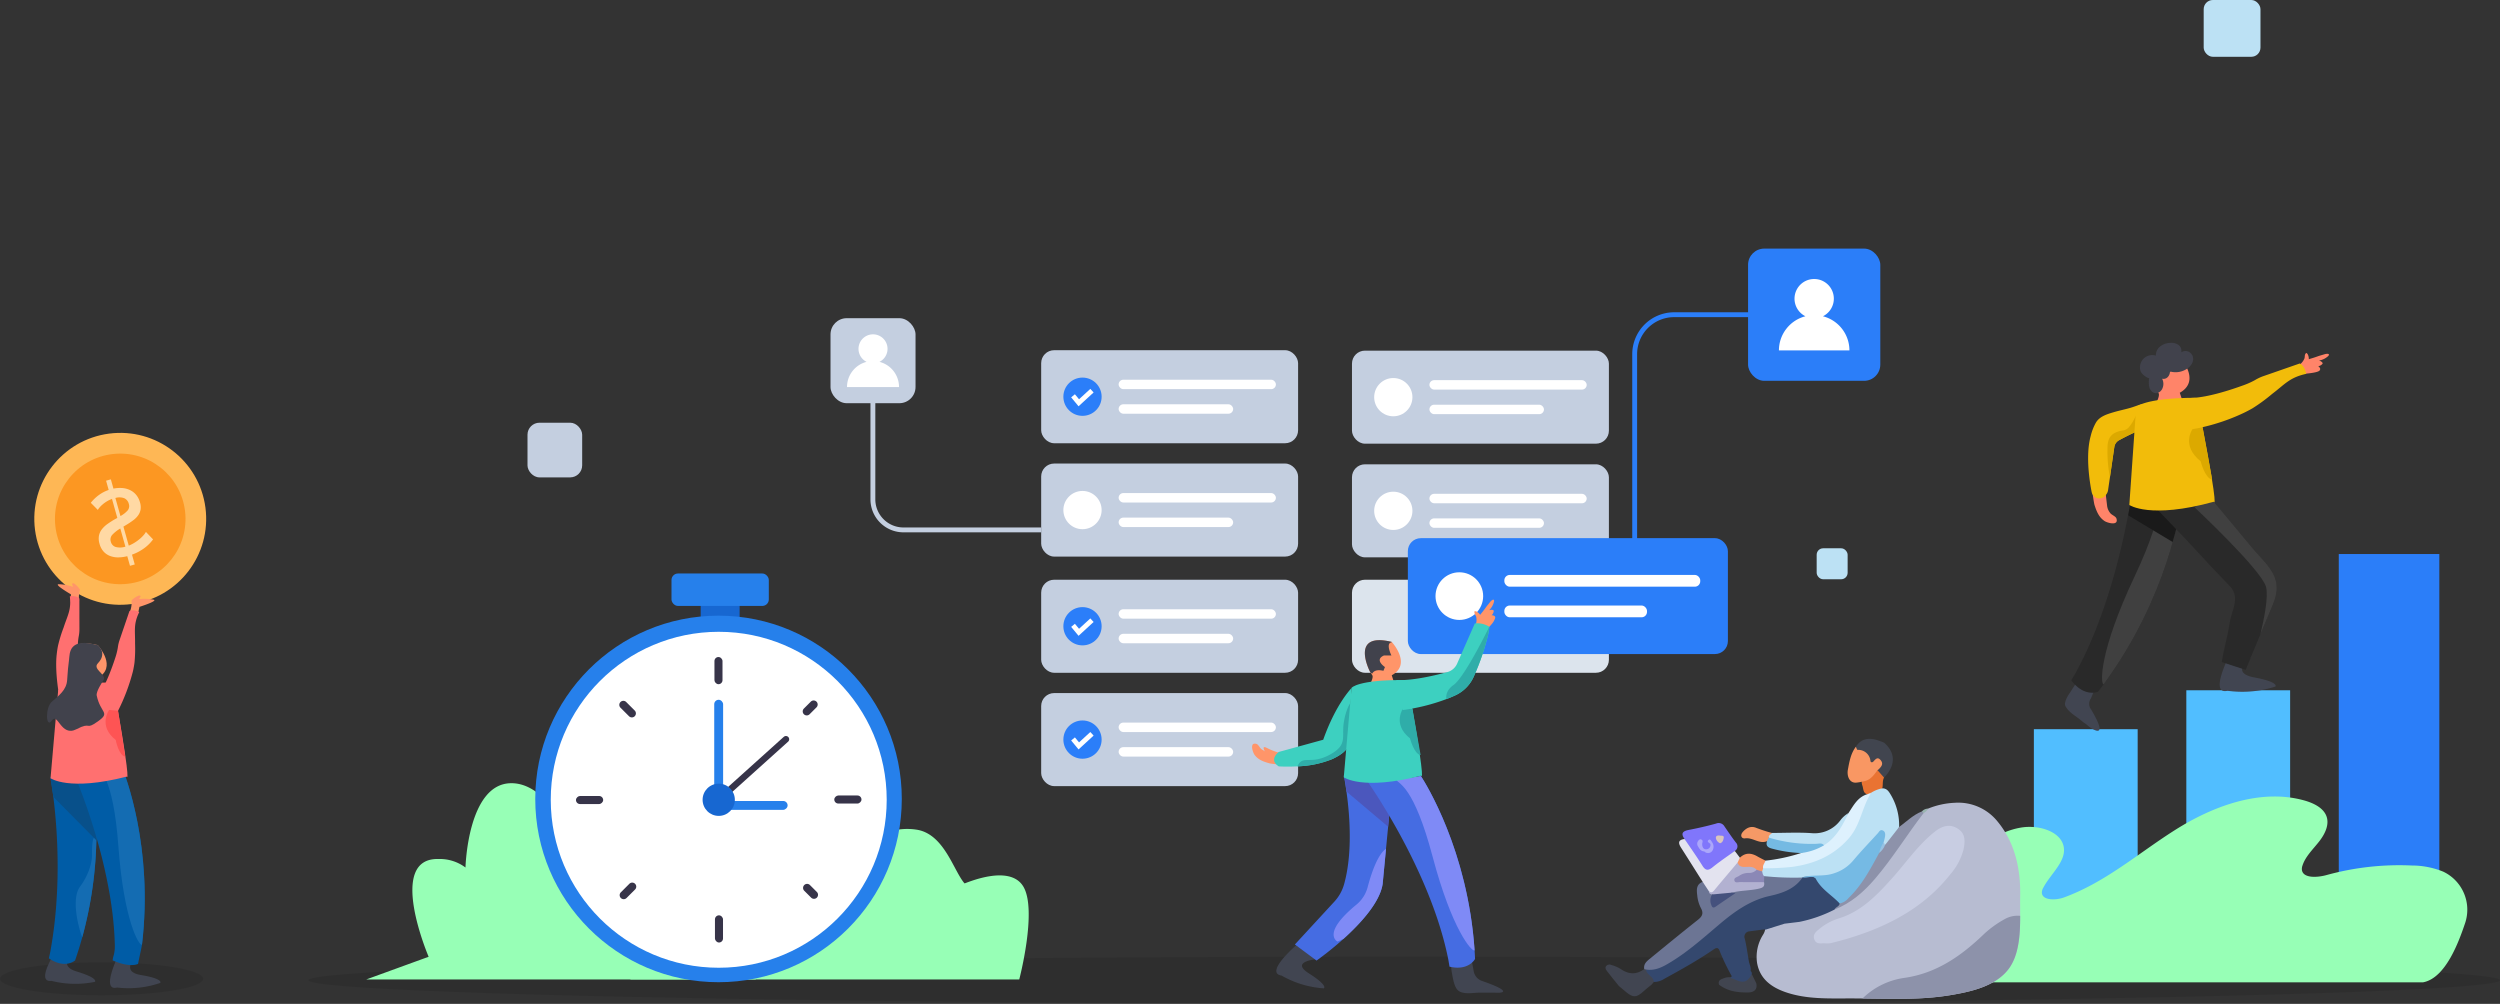 <svg xmlns="http://www.w3.org/2000/svg" width="770.714" height="309.468" viewBox="0 0 770.714 309.468">
  <rect x="0" y="0" width="770.714" height="309.468" fill="#333333" stroke="none"/>
  <g id="Group_6030" data-name="Group 6030" transform="translate(-619.613 -449.905)">
    <rect id="Rectangle_1643" data-name="Rectangle 1643" width="32" height="66" transform="translate(1293.625 662.706)" fill="#51beff"/>
    <rect id="Rectangle_1644" data-name="Rectangle 1644" width="31" height="129" transform="translate(1340.625 620.706)" fill="#2b7ef9"/>
    <rect id="Rectangle_1642" data-name="Rectangle 1642" width="32" height="59" transform="translate(1246.625 674.706)" fill="#51beff"/>
    <ellipse id="Ellipse_63" data-name="Ellipse 63" cx="337.819" cy="7.28" rx="337.819" ry="7.28" transform="translate(714.689 744.813)" opacity="0.09"/>
    <rect id="Rectangle_1618" data-name="Rectangle 1618" width="79.205" height="28.683" rx="4" transform="translate(1036.408 628.626)" fill="#dce4ed"/>
    <rect id="Rectangle_1619" data-name="Rectangle 1619" width="79.205" height="28.683" rx="4" transform="translate(1036.408 593.044)" fill="#c4cfe0"/>
    <g id="Group_5543" data-name="Group 5543" transform="translate(1043.251 601.488)">
      <ellipse id="Ellipse_64" data-name="Ellipse 64" cx="5.897" cy="5.897" rx="5.897" ry="5.897" transform="translate(0 0)" fill="#fff"/>
      <g id="Group_5542" data-name="Group 5542" transform="translate(17.035 0.655)">
        <rect id="Rectangle_1620" data-name="Rectangle 1620" width="48.484" height="2.912" rx="1.456" fill="#fff"/>
        <rect id="Rectangle_1621" data-name="Rectangle 1621" width="35.307" height="2.912" rx="1.456" transform="translate(0 7.571)" fill="#fff"/>
      </g>
    </g>
    <rect id="Rectangle_1622" data-name="Rectangle 1622" width="79.205" height="28.683" rx="4" transform="translate(1036.408 558.001)" fill="#c4cfe0"/>
    <g id="Group_5546" data-name="Group 5546" transform="translate(1043.251 566.446)">
      <ellipse id="Ellipse_65" data-name="Ellipse 65" cx="5.897" cy="5.897" rx="5.897" ry="5.897" transform="translate(0 0)" fill="#fff"/>
      <g id="Group_5545" data-name="Group 5545" transform="translate(17.035 0.655)">
        <rect id="Rectangle_1623" data-name="Rectangle 1623" width="48.484" height="2.912" rx="1.456" fill="#fff"/>
        <rect id="Rectangle_1624" data-name="Rectangle 1624" width="35.307" height="2.912" rx="1.456" transform="translate(0 7.571)" fill="#fff"/>
      </g>
    </g>
    <rect id="Rectangle_1637" data-name="Rectangle 1637" width="98.664" height="35.729" rx="4" transform="translate(1053.635 615.813)" fill="#2b7ef9"/>
    <g id="Group_5562" data-name="Group 5562" transform="translate(1062.16 626.333)">
      <ellipse id="Ellipse_70" data-name="Ellipse 70" cx="7.345" cy="7.345" rx="7.345" ry="7.345" fill="#fff"/>
      <g id="Group_5561" data-name="Group 5561" transform="translate(21.22 0.816)">
        <rect id="Rectangle_1638" data-name="Rectangle 1638" width="60.396" height="3.627" rx="1.667" fill="#fff"/>
        <rect id="Rectangle_1639" data-name="Rectangle 1639" width="43.982" height="3.627" rx="1.667" transform="translate(0 9.431)" fill="#fff"/>
      </g>
    </g>
    <path id="Path_13815" data-name="Path 13815" d="M497.333,514.857V455.311A12.168,12.168,0,0,1,509.5,443.144h51.814" transform="translate(626.228 103.782)" fill="none" stroke="#2b7ef9" stroke-miterlimit="10" stroke-width="1.5"/>
    <path id="Path_13837" data-name="Path 13837" d="M280.381,556.263H237.928a9.427,9.427,0,0,1-9.428-9.427v-30.79" transform="translate(660.212 57.002)" fill="none" stroke="#c4cfe0" stroke-miterlimit="10" stroke-width="1.5"/>
    <rect id="Rectangle_1641" data-name="Rectangle 1641" width="40.767" height="40.767" rx="5" transform="translate(1158.516 526.543)" fill="#2b7ef9"/>
    <path id="Path_13838" data-name="Path 13838" d="M588.46,445.731a6.061,6.061,0,1,0-5.4,0,10.87,10.87,0,0,0-8.168,10.527h21.732A10.87,10.87,0,0,0,588.46,445.731Z" transform="translate(593.138 101.673)" fill="#fff"/>
    <rect id="Rectangle_1628" data-name="Rectangle 1628" width="79.205" height="28.683" rx="4" transform="translate(940.592 592.809)" fill="#c4cfe0"/>
    <g id="Group_5552" data-name="Group 5552" transform="translate(947.435 601.254)">
      <ellipse id="Ellipse_67" data-name="Ellipse 67" cx="5.897" cy="5.897" rx="5.897" ry="5.897" transform="translate(0)" fill="#fff"/>
      <g id="Group_5551" data-name="Group 5551" transform="translate(17.035 0.655)">
        <rect id="Rectangle_1629" data-name="Rectangle 1629" width="48.484" height="2.912" rx="1.456" fill="#fff"/>
        <rect id="Rectangle_1630" data-name="Rectangle 1630" width="35.307" height="2.912" rx="1.456" transform="translate(0 7.571)" fill="#fff"/>
      </g>
    </g>
    <g id="Group_5550" data-name="Group 5550" transform="translate(940.592 557.866)">
      <rect id="Rectangle_1625" data-name="Rectangle 1625" width="79.205" height="28.683" rx="4" transform="translate(0 0)" fill="#c4cfe0"/>
      <g id="Group_5549" data-name="Group 5549" transform="translate(6.843 8.445)">
        <ellipse id="Ellipse_66" data-name="Ellipse 66" cx="5.897" cy="5.897" rx="5.897" ry="5.897" fill="#2b7ef9"/>
        <g id="Group_5548" data-name="Group 5548" transform="translate(17.035 0.655)">
          <rect id="Rectangle_1626" data-name="Rectangle 1626" width="48.484" height="2.912" rx="1.456" fill="#fff"/>
          <rect id="Rectangle_1627" data-name="Rectangle 1627" width="35.307" height="2.912" rx="1.456" transform="translate(0 7.571)" fill="#fff"/>
        </g>
      </g>
    </g>
    <path id="Path_13834" data-name="Path 13834" d="M299.129,514.688l1.78,2.147,4.059-3.732" transform="translate(651.283 57.238)" fill="none" stroke="#fff" stroke-miterlimit="10" stroke-width="1.5"/>
    <g id="Group_5556" data-name="Group 5556" transform="translate(940.592 628.626)">
      <rect id="Rectangle_1631" data-name="Rectangle 1631" width="79.205" height="28.683" rx="4" transform="translate(0 0)" fill="#c4cfe0"/>
      <g id="Group_5555" data-name="Group 5555" transform="translate(6.843 8.445)">
        <ellipse id="Ellipse_68" data-name="Ellipse 68" cx="5.897" cy="5.897" rx="5.897" ry="5.897" fill="#2b7ef9"/>
        <g id="Group_5554" data-name="Group 5554" transform="translate(17.035 0.655)">
          <rect id="Rectangle_1632" data-name="Rectangle 1632" width="48.484" height="2.912" rx="1.456" fill="#fff"/>
          <rect id="Rectangle_1633" data-name="Rectangle 1633" width="35.307" height="2.912" rx="1.456" transform="translate(0 7.571)" fill="#fff"/>
        </g>
      </g>
    </g>
    <path id="Path_13835" data-name="Path 13835" d="M299.129,606.025l1.78,2.147,4.059-3.732" transform="translate(651.283 36.662)" fill="none" stroke="#fff" stroke-miterlimit="10" stroke-width="1.5"/>
    <g id="Group_5559" data-name="Group 5559" transform="translate(940.592 663.569)">
      <rect id="Rectangle_1634" data-name="Rectangle 1634" width="79.205" height="28.683" rx="4" transform="translate(0 0)" fill="#c4cfe0"/>
      <g id="Group_5558" data-name="Group 5558" transform="translate(6.843 8.445)">
        <ellipse id="Ellipse_69" data-name="Ellipse 69" cx="5.897" cy="5.897" rx="5.897" ry="5.897" fill="#2b7ef9"/>
        <g id="Group_5557" data-name="Group 5557" transform="translate(17.035 0.655)">
          <rect id="Rectangle_1635" data-name="Rectangle 1635" width="48.484" height="2.912" rx="1.456" fill="#fff"/>
          <rect id="Rectangle_1636" data-name="Rectangle 1636" width="35.307" height="2.912" rx="1.456" transform="translate(0 7.571)" fill="#fff"/>
        </g>
      </g>
    </g>
    <path id="Path_13836" data-name="Path 13836" d="M299.129,651.785l1.78,2.147,4.059-3.732" transform="translate(651.283 25.925)" fill="none" stroke="#fff" stroke-miterlimit="10" stroke-width="1.5"/>
    <path id="Path_13817" data-name="Path 13817" d="M453.165,724.984c-.468.187.529,4.777.641,5.2.337,1.262.815,2.752,2.14,3.27,1.887.736,3.988.222,5.943.219s3.887,0,5.83.034c0,0,5.326,0-5.18-3.653a3.852,3.852,0,0,1-2.517-2.919l-.864-4.547Z" transform="translate(613.93 22.251)" fill="#414551"/>
    <path id="Path_13818" data-name="Path 13818" d="M387.677,717.57s-10.274,8.733-4.795,9.589A30.345,30.345,0,0,0,395.9,731.1s1.541-.724-4.623-4.643,3.253-4.432,3.253-4.432Z" transform="translate(631.814 23.501)" fill="#414551"/>
    <path id="Path_13819" data-name="Path 13819" d="M419.029,649.46l-.868,9.072-.822,8.584-.354,3.688-1.038,10.829c-.837,5.676-6.791,12.169-12.046,16.906a97.071,97.071,0,0,1-8.332,6.724L388.89,700.3l12.164-13.2a13.152,13.152,0,0,0,3.005-5.368c2.352-8.379,1.905-18.463,1.135-25.357-.519-4.7-1.192-7.921-1.233-8.116,1.5,1.726,9.832,1.495,13.423,1.309C418.392,649.506,419.029,649.46,419.029,649.46Z" transform="translate(629.916 40.775)" fill="#456ce2"/>
    <path id="Path_13820" data-name="Path 13820" d="M420.948,678.289l-1.038,10.83c-.837,5.676-6.791,12.169-12.046,16.906-.591.293-1.207.586-1.845.863,0,0-5.2-2.352,5.846-11.425a10.344,10.344,0,0,0,3.421-5.347C416.315,686.226,418.309,680.036,420.948,678.289Z" transform="translate(625.952 33.29)" fill="#7f8af6"/>
    <path id="Path_13821" data-name="Path 13821" d="M423.163,658.532l-.523,5.459-12.848-10.838c-.519-4.7-.788-4.705-.828-4.9,1.5,1.726,9.832,1.495,13.423,1.309Z" transform="translate(624.914 40.775)" fill="#4b57bd"/>
    <path id="Path_13822" data-name="Path 13822" d="M451.732,704.746s-1.885,3.765-7.88,2.394l-.339-2.055c-5.481-27.909-25.346-55.628-25.346-55.628a75.074,75.074,0,0,0,9.329.138,26.58,26.58,0,0,0,6.781-1.094c.237-.083.457-.17.673-.262,0,0,.036.051.1.154,1.285,1.968,14.466,22.865,16.536,53.718C451.64,702.979,451.692,703.857,451.732,704.746Z" transform="translate(622.62 40.778)" fill="#456ce2"/>
    <path id="Path_13823" data-name="Path 13823" d="M454.653,702.162c-.832.519-6.938-6.271-12.932-28.874-5.8-21.871-10.4-22.348-11.156-23.643-.056-.092-.082-.138-.082-.138l6.863-.956.77-.108C439.4,650.412,452.583,671.309,454.653,702.162Z" transform="translate(619.551 40.727)" fill="#7f8af6"/>
    <path id="Path_13824" data-name="Path 13824" d="M425.913,603.44l1.2,3.771-9.483,1.778s2.974-4.511,2.291-5.548c-.21-.324-.36-.55-.462-.7l-.221-.334s-6.509-12.488,6.678-9.236a.313.313,0,0,1,.026.031C426.37,593.674,432.011,600.147,425.913,603.44Z" transform="translate(622.755 54.638)" fill="#ff9569"/>
    <path id="Path_13825" data-name="Path 13825" d="M425.816,597.347H423.5c-3.082,1.346.318,3.56.318,3.56l-.472,1.161c-2.908-.7-3.421.863-3.421.863l-.472-.2-.221-.334s-6.509-12.488,6.678-9.236a.316.316,0,0,1,.026.031l-.123.1C423.951,593.623,425.816,597.347,425.816,597.347Z" transform="translate(622.755 54.638)" fill="#41424c"/>
    <path id="Path_13826" data-name="Path 13826" d="M382.184,641.576c.055.317-4.95-.245-5.434-.378-1.852-.51-3.478-1.047-4.647-2.6-.58-.773-1.678-4.026.561-3.408.571.158,1.007,1.174,1.469,1.571.28.24.99.52,1.174.824,0,0-1.284-2.119.56-1.156a20.4,20.4,0,0,0,3.678,1.456Z" transform="translate(634.296 44.05)" fill="#ff9569"/>
    <path id="Path_13827" data-name="Path 13827" d="M404,616.714l-.626,11.841s1.2,2.743-5.138,5.651a31.248,31.248,0,0,1-10.69,2.214,51.3,51.3,0,0,1-5.748.016c-3.252-2.055,0-4.454,0-4.454l13.7-3.765c3.939-11.132,8.733-15.924,8.733-15.924Z" transform="translate(632.045 49.737)" fill="#3dd0c0"/>
    <path id="Path_13828" data-name="Path 13828" d="M405.758,630.023s1.2,2.743-5.138,5.651a31.247,31.247,0,0,1-10.69,2.214v-.005c1.68-3.673,3.9-.38,9.75-3.462s3.853-5.446,4.536-9.941,2.168-6.3,2.168-6.3Z" transform="translate(629.657 48.269)" fill="#2fada9"/>
    <path id="Path_13829" data-name="Path 13829" d="M430.022,617.4c4.28,24.487,2.809,21.074,2.809,21.074-18.166,4.666-23.872.5-23.872.5l2.4-27.569s1.884-2.569,16.781-2.4Z" transform="translate(624.915 50.557)" fill="#3dd0c0"/>
    <path id="Path_13830" data-name="Path 13830" d="M435.846,620.665l2.534,14.312c-2.054-.342-3.264-5.147-3.264-5.147-5.65-4.452-2.055-9.418-2.055-9.418Z" transform="translate(619.19 47.713)" fill="#2fada9"/>
    <path id="Path_13831" data-name="Path 13831" d="M462.862,584.044a4.434,4.434,0,0,0,.276-2.866c-.133-.362-.529-.819-.526-1.213s-.09-.508.553-.359a2.919,2.919,0,0,1,1.2,1.068c.634-.785,1.1-1.354,1.684-2.177.413-.584.9-1.134,1.391-1.776.241-.314,1.242-1.306,1.242-.281a5.324,5.324,0,0,1-1.553,2.819c.415-.185,1.407-.253,1.445.2a2.142,2.142,0,0,1-.751,1.431c.181-.189.563-.054.761.034a.591.591,0,0,1,.414.757,5.5,5.5,0,0,1-1.2,2.006c-.262.313-.538.613-.819.91a7.227,7.227,0,0,1-.778.817Z" transform="translate(611.545 58.784)" fill="#ff9569"/>
    <path id="Path_13832" data-name="Path 13832" d="M459.225,586.765a19.885,19.885,0,0,1-.324,2.255.18.18,0,0,0-.005.025,72.976,72.976,0,0,1-4.372,12.9,11.491,11.491,0,0,1-5.6,5.882c-.966.457-1.947.874-2.928,1.249a61.3,61.3,0,0,1-13.484,3.375l-1.885-9.251c4.982.241,12.143-1.495,15.678-2.461a4.63,4.63,0,0,0,3-2.594l5.461-12.406A6.939,6.939,0,0,1,459.225,586.765Z" transform="translate(619.515 56.358)" fill="#3dd0c0"/>
    <path id="Path_13833" data-name="Path 13833" d="M464.307,587.132c-.016.124-.134.961-.318,2.24a.177.177,0,0,0-.005.025,72.98,72.98,0,0,1-4.372,12.9,11.491,11.491,0,0,1-5.6,5.882c-.966.457-1.947.874-2.928,1.249-.159-1.074.031-2.825,2.225-4.372C456.714,602.656,464.045,587.667,464.307,587.132Z" transform="translate(614.428 56.006)" fill="#2fada9"/>
    <rect id="Rectangle_1647" data-name="Rectangle 1647" width="12.658" height="8.439" rx="3" transform="translate(836.825 654.724) rotate(-43)" fill="#1767d1"/>
    <g id="Group_6029" data-name="Group 6029" transform="translate(732.537 626.386)">
      <path id="Path_13785" data-name="Path 13785" d="M331.057,706.972H211l19.219-6.989s-13.1-30.575,3.058-30.139a13.185,13.185,0,0,1,8.3,2.621s.655-25.771,13.977-25.989S276.8,669.844,276.8,669.844s10.261-10.808,22.387-9.076c8.662,1.155,11.542,12.573,14.992,16.591.116.134,13.992-6.293,18.211,1.11s-1.333,28.5-1.333,28.5" transform="translate(-211 -581.505)" fill="#97ffb6"/>
      <path id="Path_13855" data-name="Path 13855" d="M331.057,706.972H211l19.219-6.989s-13.1-30.575,3.058-30.139a13.185,13.185,0,0,1,8.3,2.621s.655-25.771,13.977-25.989S276.8,669.844,276.8,669.844s10.261-10.808,22.387-9.076c8.662,1.155,11.542,12.573,14.992,16.591.116.134,13.992-6.293,18.211,1.11s-1.333,28.5-1.333,28.5" transform="translate(-129.757 -581.505)" fill="#97ffb6"/>
      <rect id="Rectangle_1645" data-name="Rectangle 1645" width="12" height="13" transform="translate(103.088 2.32)" fill="#1767d1"/>
      <rect id="Rectangle_1646" data-name="Rectangle 1646" width="30" height="10" rx="2" transform="translate(94.088 0.32)" fill="#2680eb"/>
      <g id="Group_5567" data-name="Group 5567" transform="translate(52.315 13.649)">
        <circle id="Ellipse_16" data-name="Ellipse 16" cx="56.5" cy="56.5" r="56.5" transform="translate(-0.228 -0.329)" fill="#2680eb"/>
        <ellipse id="Ellipse_17" data-name="Ellipse 17" cx="51.249" cy="51.249" rx="51.249" ry="51.249" transform="translate(5.086 5.178)" fill="#cee9ff"/>
        <ellipse id="Ellipse_18" data-name="Ellipse 18" cx="51.784" cy="51.784" rx="51.784" ry="51.784" transform="translate(4.551 4.644)" fill="#fff"/>
        <g id="Group_318" data-name="Group 318" transform="translate(12.327 12.42)">
          <g id="Group_314" data-name="Group 314" transform="translate(42.688 0)">
            <rect id="Rectangle_1418" data-name="Rectangle 1418" width="2.484" height="8.382" rx="1.242" fill="#373449"/>
            <rect id="Rectangle_1419" data-name="Rectangle 1419" width="2.484" height="8.382" rx="1.242" transform="translate(0.155 79.633)" fill="#373449"/>
          </g>
          <g id="Group_315" data-name="Group 315" transform="translate(0 42.688)">
            <rect id="Rectangle_1420" data-name="Rectangle 1420" width="2.484" height="8.382" rx="1.242" transform="translate(88.015 0) rotate(90)" fill="#373449"/>
            <rect id="Rectangle_1421" data-name="Rectangle 1421" width="2.484" height="8.382" rx="1.242" transform="translate(8.382 0.155) rotate(90)" fill="#373449"/>
          </g>
          <g id="Group_316" data-name="Group 316" transform="translate(12.955 12.883)">
            <path id="Rectangle_1422" data-name="Rectangle 1422" d="M1.241,0h0A1.242,1.242,0,0,1,2.484,1.242v3A1.241,1.241,0,0,1,1.242,5.488h0A1.242,1.242,0,0,1,0,4.246v-3A1.241,1.241,0,0,1,1.241,0Z" transform="matrix(0.707, 0.707, -0.707, 0.707, 60.312, 0)" fill="#373449"/>
            <path id="Rectangle_1423" data-name="Rectangle 1423" d="M1.241,0h0A1.242,1.242,0,0,1,2.484,1.242V4.957A1.242,1.242,0,0,1,1.242,6.2h0A1.242,1.242,0,0,1,0,4.957V1.241A1.241,1.241,0,0,1,1.241,0Z" transform="matrix(0.707, 0.707, -0.707, 0.707, 4.384, 56.148)" fill="#373449"/>
          </g>
          <g id="Group_317" data-name="Group 317" transform="translate(12.846 12.992)">
            <path id="Rectangle_1424" data-name="Rectangle 1424" d="M1.241,0h0A1.242,1.242,0,0,1,2.484,1.242v3A1.242,1.242,0,0,1,1.242,5.488h0A1.242,1.242,0,0,1,0,4.246v-3A1.241,1.241,0,0,1,1.241,0Z" transform="matrix(-0.707, 0.707, -0.707, -0.707, 62.286, 60.312)" fill="#373449"/>
            <path id="Rectangle_1425" data-name="Rectangle 1425" d="M1.241,0h0A1.242,1.242,0,0,1,2.484,1.242V4.957A1.242,1.242,0,0,1,1.242,6.2h0A1.242,1.242,0,0,1,0,4.957V1.241A1.241,1.241,0,0,1,1.241,0Z" transform="matrix(-0.707, 0.707, -0.707, -0.707, 6.139, 4.384)" fill="#373449"/>
          </g>
        </g>
        <g id="Group_319" data-name="Group 319" transform="translate(54.946 25.601)">
          <rect id="Rectangle_1426" data-name="Rectangle 1426" width="2.742" height="31.538" rx="1.371" transform="translate(0 0)" fill="#2680eb"/>
          <rect id="Rectangle_1427" data-name="Rectangle 1427" width="2.742" height="22.625" rx="1.371" transform="translate(22.625 31.195) rotate(90)" fill="#2680eb"/>
        </g>
        <line id="Line_1" data-name="Line 1" x1="20.568" y2="18.511" transform="translate(56.489 37.77)" fill="none" stroke="#373449" stroke-linecap="round" stroke-miterlimit="10" stroke-width="2"/>
        <ellipse id="Ellipse_19" data-name="Ellipse 19" cx="4.971" cy="4.971" rx="4.971" ry="4.971" transform="translate(51.363 51.457)" fill="#1767d1"/>
      </g>
    </g>
    <path id="Path_13856" data-name="Path 13856" d="M3.518,0S-3.558,12.9,2.361,11.641a33.1,33.1,0,0,0,14.8-1.049s1.289-1.338-6.519-2.934-.731-6.34-.731-6.34Z" transform="matrix(1, -0.017, 0.017, 1, 1303.746, 651.258)" fill="#414551"/>
    <g id="Group_5576" data-name="Group 5576" transform="matrix(1, -0.017, 0.017, 1, 1254.969, 593.536)">
      <path id="Path_13857" data-name="Path 13857" d="M5.547,0C5.028-.176,1.706,5,1.706,5S-.579,7.928.14,9.3c1.024,1.96,3.12,3.043,4.729,4.443s.86.561,2.436,1.981c0,0,6.737,5.251.718-5.288a2.857,2.857,0,0,1,0-3.408l1.848-4.29Z" transform="translate(0 64.791)" fill="#414551"/>
      <path id="Path_13858" data-name="Path 13858" d="M8.2,69.811S3.946,71.555,0,66.127l1.2-1.933C16.706,37.315,21.053,0,21.053,0a36.5,36.5,0,0,0,6.772,7.08,29.066,29.066,0,0,0,6.36,3.964c.253.1.5.188.741.267,0,0-.007.068-.03.2-.355,2.539-4.5,29.176-24.932,56.029Q9.1,68.669,8.2,69.811Z" transform="translate(2.052 0)" fill="#292929"/>
      <path id="Path_13859" data-name="Path 13859" d="M.458,60.63C-.6,60.459-.749,50.5,10.535,27.614,21.454,5.471,18.012,1.778,18.319.173,18.34.057,18.351,0,18.351,0L24.68,4.137l.711.464C25.036,7.139,20.886,33.776.458,60.63Z" transform="translate(11.557 6.908)" fill="#404040"/>
    </g>
    <path id="Path_13860" data-name="Path 13860" d="M9.041,11.8l1.306,4.114L0,17.853S3.245,12.932,2.5,11.8c-.229-.353-.392-.6-.5-.768l-.242-.365S-5.348-2.958,9.041.59a.324.324,0,0,1,.028.034C9.54,1.144,15.694,8.206,9.041,11.8Z" transform="matrix(1, -0.017, 0.017, 1, 1282.363, 559.342)" fill="#ff8469"/>
    <path id="Path_13861" data-name="Path 13861" d="M4.2,2.763.089,0C-.258-.049.511,5.392.672,5.915c.615,2,1.252,3.761,2.984,4.986.861.61,4.444,1.7,3.7-.718-.19-.619-1.312-1.061-1.76-1.552a3.931,3.931,0,0,1-.3-.384A4.36,4.36,0,0,1,4.548,6.2Z" transform="matrix(1, -0.017, 0.017, 1, 1264.545, 599.679)" fill="#ff8469"/>
    <path id="Path_13862" data-name="Path 13862" d="M20.211,3.039a2.9,2.9,0,0,1-1.724,3.971c-.358.12-.753.261-1.188.425a77.74,77.74,0,0,0-7.611,3.481,2.913,2.913,0,0,0-1.549,2.119l-1.507,9.25-.641,3.962a2.835,2.835,0,0,1-.6,1.352A2.47,2.47,0,0,1,2.2,28.54a2.735,2.735,0,0,1-1.31-1.931C.7,25.53.394,23.631.2,21.36c-.317-3.629-.366-8.208.724-11.891A15.926,15.926,0,0,1,2.64,5.314C3.816,3.489,6.043,2.861,8.023,2.3c1.742-.491,3.526-.808,5.278-1.284C14.23.761,15.142.431,16.064.138a2.9,2.9,0,0,1,3.517,1.541Z" transform="matrix(1, -0.017, 0.017, 1, 1263.067, 574.846)" fill="#f2bc0a"/>
    <path id="Path_13863" data-name="Path 13863" d="M0,3.81a4.513,4.513,0,0,0,1.932-2.2c.106-.378.05-.991.287-1.314s.228-.473.67.034a2.967,2.967,0,0,1,.358,1.594c.99-.27,1.714-.461,2.684-.8.687-.237,1.416-.4,2.2-.639.385-.116,1.8-.34,1.192.505A5.42,5.42,0,0,1,6.369,2.4c.452.094,1.311.628,1.072,1.026a2.176,2.176,0,0,1-1.47.734c.262-.048.5.291.608.48a.641.641,0,0,1-.108.871c-.612.683-4.832.93-4.866.876Z" transform="matrix(1, -0.017, 0.017, 1, 1328.106, 558.762)" fill="#ff8469"/>
    <path id="Path_13864" data-name="Path 13864" d="M33.462,0,22.394,3.643A14.084,14.084,0,0,0,19.561,4.9a24.392,24.392,0,0,1-3.9,1.633C12.154,7.739,5.043,9.962,0,10.047l2.511,9.211a61.969,61.969,0,0,0,13.384-4.293c.965-.443,1.928-.928,2.872-1.452a52.927,52.927,0,0,0,6.015-4.258c4.054-2.965,5.493-5,10.65-6.032C35.432,3.223,35.027.673,33.462,0Z" transform="matrix(1, -0.017, 0.017, 1, 1295.114, 562.534)" fill="#f2bc0a"/>
    <path id="Path_13865" data-name="Path 13865" d="M11.284,5.991A78.123,78.123,0,0,0,3.6,9.507a2.762,2.762,0,0,0-1.468,2.01L.616,20.841a40.774,40.774,0,0,1-.6-8.955c.043-1.88.388-3.5,2.1-4.545A7.735,7.735,0,0,1,4.9,6.51a3.084,3.084,0,0,0,1.654-.8A11.393,11.393,0,0,0,8.338,3.173c.4-.716.776-1.451,1.123-2.2C9.543.8,9.943.2,9.9,0Z" transform="matrix(1, -0.017, 0.017, 1, 1269.106, 576.185)" fill="#dca900"/>
    <path id="Path_13866" data-name="Path 13866" d="M16.269,4.116a2.179,2.179,0,0,0-.121-.258c0,.014,0,.029,0,.043A2.3,2.3,0,0,0,12.8,2.984a2.214,2.214,0,0,0-.937-2.39A4.059,4.059,0,0,0,9.224.018,5.26,5.26,0,0,0,6.29,1.1,3.461,3.461,0,0,0,4.965,3.859a3.856,3.856,0,0,0-3.51.614A3.852,3.852,0,0,0,.009,7.728,3,3,0,0,0,.344,8.94c.007.012.016.023.023.036l0,0A4.942,4.942,0,0,0,2.8,10.834a6.538,6.538,0,0,0,.024,2.89,2.677,2.677,0,0,0,.328.679,2.069,2.069,0,0,0,1.834,1.054,2.479,2.479,0,0,0,1.887-1.6,3.387,3.387,0,0,0-.11-2.844,1.787,1.787,0,0,0,1.595-.34,2.39,2.39,0,0,0,.822-1.443.433.433,0,0,1,.138-.3.416.416,0,0,1,.324-.008,6.286,6.286,0,0,0,5.035-.971,4.391,4.391,0,0,0,1.463-1.658A2.784,2.784,0,0,0,16.269,4.116Z" transform="matrix(1, -0.017, 0.017, 1, 1279.206, 555.759)" fill="#41424c"/>
    <path id="Path_13867" data-name="Path 13867" d="M0,8.693,13.57,17.16,17.805,2.595,4.288,0,1.053,3.379Z" transform="matrix(1, -0.017, 0.017, 1, 1275.56, 600.085)" fill="#1a1a1a"/>
    <path id="Path_13868" data-name="Path 13868" d="M34.759,32.211q-1.978,4.411-3.916,8.831Q28.447,46.51,26.092,52L18.8,49.463c-.066-.025.09-.664.107-.713.508-2.728,1.237-5.431,1.876-8.135.483-1.991.639-3.924,1.311-5.89.639-1.843,1.344-3.777,1.016-5.751-.32-1.958-1.6-3.023-2.867-4.391-1.384-1.491-2.777-2.974-4.137-4.481-2.72-3.023-5.4-6.095-8.151-9.085Q3.985,6.705,0,2.417L12.345.68,17.17,0l1.5,1.868q5.136,6.39,10.281,12.771c2.015,2.5,4.416,4.735,5.964,7.578C36.749,25.567,36.282,28.819,34.759,32.211Z" transform="matrix(1, -0.017, 0.017, 1, 1284.938, 604.872)" fill="#292929"/>
    <path id="Path_13869" data-name="Path 13869" d="M23.519,32.211q-1.978,4.411-3.916,8.831c1.311-5.079,2.671-11.551,1.974-14.483C20.349,21.365,0,1.671,0,1.671L1.106.68,5.931,0l1.5,1.868q5.136,6.39,10.281,12.771c2.015,2.5,4.415,4.735,5.964,7.578C25.51,25.567,25.043,28.819,23.519,32.211Z" transform="matrix(1, -0.017, 0.017, 1, 1296.176, 604.675)" fill="#404040"/>
    <path id="Path_13870" data-name="Path 13870" d="M22.981,9.164c4.67,26.717,3.065,22.994,3.065,22.994C6.226,37.249,0,32.7,0,32.7L2.616,2.625S4.671-.178,20.926.009Z" transform="matrix(1, -0.017, 0.017, 1, 1275.498, 572.876)" fill="#f2bc0a"/>
    <path id="Path_13871" data-name="Path 13871" d="M4.243,0,6.916,16.155c-2.234-.422-3.439-5.693-3.439-5.693C-2.582,5.472,1.119.523,1.119.523Z" transform="matrix(1, -0.017, 0.017, 1, 1294.393, 581.711)" fill="#dca900"/>
    <g id="Group_6028" data-name="Group 6028" transform="translate(619.613 580.183)">
      <ellipse id="Ellipse_73" data-name="Ellipse 73" cx="31.319" cy="5.096" rx="31.319" ry="5.096" transform="translate(0 166.377)" opacity="0.09"/>
      <path id="Path_13872" data-name="Path 13872" d="M123.931,1078.809s-7.425,10.987-2.008,10.351a29.832,29.832,0,0,0,13.369.292s1.269-1.094-5.607-3.177.208-6.575.208-6.575Z" transform="translate(-106.029 -917.045)" fill="#414551"/>
      <path id="Path_13873" data-name="Path 13873" d="M149.879,1081.351s-5.956,11.848-.665,10.523a29.837,29.837,0,0,0,13.3-1.424s1.118-1.247-5.968-2.432-.637-6.547-.637-6.547Z" transform="translate(-113.113 -917.711)" fill="#414551"/>
      <path id="Path_13874" data-name="Path 13874" d="M136.17,1024.809a122.93,122.93,0,0,1-4.364,31.226q-.631,2.337-1.4,4.718c-.266.812-.532,1.632-.82,2.459,0,0-3.079,2.769-8.071-.65l.428-2c5.065-27.512.074-53.526.074-53.526s.9-4.482,5.3-3.02a26.364,26.364,0,0,0,6.6,1.44c.244.015.48.015.709.007,0,0,.015.059.037.177A96.066,96.066,0,0,1,136.17,1024.809Z" transform="translate(-106.441 -897.402)" fill="#005ca6"/>
      <g id="Group_5579" data-name="Group 5579" transform="translate(7.377)">
        <ellipse id="Ellipse_71" data-name="Ellipse 71" cx="26.485" cy="26.479" rx="26.485" ry="26.479" transform="matrix(-0.13, -0.992, 0.992, -0.13, 6.867, 59.389)" fill="#feb755"/>
        <ellipse id="Ellipse_72" data-name="Ellipse 72" cx="20.13" cy="20.125" rx="20.13" ry="20.125" transform="translate(12.027 52.017) rotate(-96.642)" fill="#fc9722"/>
        <g id="Group_5578" data-name="Group 5578" transform="translate(20.612 17.498)">
          <path id="Path_13877" data-name="Path 13877" d="M139.766,892.862a4.106,4.106,0,0,1,.579-.82,8.947,8.947,0,0,1,.971-.944,9.723,9.723,0,0,1,1.286-.911,8.584,8.584,0,0,1,1.523-.718l1.646,5.859-.506.264a25.87,25.87,0,0,0-2.528,1.6,8.16,8.16,0,0,0-1.77,1.688,4.672,4.672,0,0,0-.866,1.969,5.381,5.381,0,0,0,.181,2.438,5.833,5.833,0,0,0,1.258,2.41,5.184,5.184,0,0,0,1.983,1.351,6.91,6.91,0,0,0,2.505.442,11.211,11.211,0,0,0,2.81-.377l.835,2.972,1.471-.413-.851-3.029a14.8,14.8,0,0,0,3.65-1.9,12.663,12.663,0,0,0,2.847-2.8l-2.206-2.312a5.216,5.216,0,0,1-.7.991,10.813,10.813,0,0,1-1.172,1.153,13.258,13.258,0,0,1-1.558,1.14,11.539,11.539,0,0,1-1.855.949l-1.646-5.858q.154-.1.326-.2t.326-.2a24.781,24.781,0,0,0,2.383-1.57,6.791,6.791,0,0,0,1.556-1.582,4.324,4.324,0,0,0,.708-1.771,5.029,5.029,0,0,0-.187-2.132,6.2,6.2,0,0,0-1.173-2.327,5.6,5.6,0,0,0-1.879-1.472,6.729,6.729,0,0,0-2.393-.641,9.942,9.942,0,0,0-2.745.176l-.8-2.858-1.471.414.8,2.858a11.308,11.308,0,0,0-3.188,1.69,12.757,12.757,0,0,0-2.324,2.272Zm9.545-1.888a2.125,2.125,0,0,1-.334,2.017,8.365,8.365,0,0,1-2.239,1.759l-1.566-5.576a4.264,4.264,0,0,1,2.773.091A2.547,2.547,0,0,1,149.311,890.974Zm-5.538,11.695a2.177,2.177,0,0,1,.462-2.161,11.068,11.068,0,0,1,2.451-1.926l1.575,5.6a5.361,5.361,0,0,1-2.978.1A2.219,2.219,0,0,1,143.773,902.669Z" transform="translate(-137.591 -883.43)" fill="#ffd9a4"/>
        </g>
      </g>
      <path id="Path_13878" data-name="Path 13878" d="M129.24,932.492l.03-2.264s-5.135-2.982-3.847-3.115a14.177,14.177,0,0,1,4.41.778c.222.07-.117-.5-.169-.7-.1-.394.279-.512.715-.219a7.113,7.113,0,0,1,1.707,1.839,7.922,7.922,0,0,0-.288,3.437Z" transform="translate(-107.408 -877.282)" fill="#ff9569"/>
      <path id="Path_13879" data-name="Path 13879" d="M157.822,937.647l.469-2.215s5.665-1.779,4.439-2.192a14.149,14.149,0,0,0-4.472-.213c-.232.019.223-.461.318-.642.188-.361-.159-.56-.648-.371a7.1,7.1,0,0,0-2.07,1.417,7.926,7.926,0,0,1-.477,3.417Z" transform="translate(-115.299 -878.623)" fill="#ff9569"/>
      <path id="Path_13880" data-name="Path 13880" d="M151.688,938.355l-3.017,8.853a11.255,11.255,0,0,0-.566,2.423,19.6,19.6,0,0,1-.841,3.291c-.921,2.828-2.934,8.46-5.319,11.732l6.144,4.615a60.138,60.138,0,0,0,4.693-12.422c.183-.833.338-1.684.459-2.543a42.535,42.535,0,0,0,.18-5.913c.061-4.031-.549-5.937,1.285-9.74C154.706,938.652,152.877,937.678,151.688,938.355Z" transform="translate(-111.784 -880.239)" fill="#ff7070"/>
      <path id="Path_13881" data-name="Path 13881" d="M139.1,1032.28a122.928,122.928,0,0,1-4.364,31.226,13.215,13.215,0,0,1-.7-1.986c-1.757-6.188-1.757-11.268,0-13.572s3.692-6.276,3.692-9.74C137.725,1035.359,137.784,1032.295,139.1,1032.28Z" transform="translate(-109.37 -904.873)" fill="#146cb2"/>
      <path id="Path_13882" data-name="Path 13882" d="M131.711,932.936l.009,9.353a11.284,11.284,0,0,1-.244,2.476,19.5,19.5,0,0,0-.262,3.387c-.039,2.974.056,8.954,1.261,12.82l-6.794,3.077s-1.63-8.073-.955-13.956c.095-.847.222-1.7.384-2.555a42.536,42.536,0,0,1,1.732-5.657c1.24-3.837,2.431-5.446,1.917-9.636C128.758,932.246,130.8,931.912,131.711,932.936Z" transform="translate(-107.237 -878.69)" fill="#ff7070"/>
      <path id="Path_13883" data-name="Path 13883" d="M139.013,962.55l1.177,3.708-9.327,1.749s2.926-4.436,2.254-5.457c-.207-.318-.354-.54-.455-.692l-.217-.328s-6.4-12.282,6.568-9.084c0,0,.01.01.025.03C139.462,952.945,145.009,959.311,139.013,962.55Z" transform="translate(-108.885 -883.848)" fill="#ff9569"/>
      <path id="Path_13884" data-name="Path 13884" d="M123.062,1012.788l13.265,13.39V1003.72H123.805l-1.609,3.315Z" transform="translate(-106.618 -897.402)" fill="#08508a"/>
      <path id="Path_13885" data-name="Path 13885" d="M151.115,1063.453s-2.3,1.338-7.845-1.076a8.864,8.864,0,0,1,.4-1.81,12,12,0,0,0,.274-3.075c-.056-1.641-.129-3.279-.256-4.917-.255-3.278-.667-6.543-1.2-9.787a156.938,156.938,0,0,0-4.22-18.312q-2.142-7.368-4.865-14.551c-1.055-2.793-2.166-5.566-3.374-8.3-.152-.344-.3-.688-.464-1.029a73.71,73.71,0,0,0,8.992,1.827,26.17,26.17,0,0,0,6.753.174c.244-.037.473-.081.7-.131,0,0,.026.056.066.167.885,2.135,9.833,24.726,6.235,54.924C152.208,1058.407,151.237,1062.587,151.115,1063.453Z" transform="translate(-108.546 -896.585)" fill="#005ca6"/>
      <path id="Path_13886" data-name="Path 13886" d="M155.477,1058.153c-.9.35-5.568-7.321-7.259-30.256-1.636-22.192-6-23.488-6.493-24.877-.038-.1-.055-.148-.055-.148l6.807.322.764.036C150.126,1005.364,159.075,1027.955,155.477,1058.153Z" transform="translate(-111.712 -897.18)" fill="#146cb2"/>
      <path id="Path_13887" data-name="Path 13887" d="M142.911,976.547c4.21,24.082,2.764,20.726,2.764,20.726-17.866,4.589-23.477.493-23.477.493l2.358-27.113s1.852-2.526,16.5-2.358Z" transform="translate(-106.618 -888.132)" fill="#ff7070"/>
      <path id="Path_13888" data-name="Path 13888" d="M149.346,979.949l2.207,14.152c-2.021-.337-2.924-5.138-2.924-5.138-5.558-4.379-2.021-9.262-2.021-9.262Z" transform="translate(-112.956 -891.118)" fill="#fe5454"/>
      <path id="Path_13889" data-name="Path 13889" d="M135.837,952.4s3.131,2.393.033,5.624c-1.767,1.842,2.858,3.477,1.755,5.169-.416.637-2.354,3.56-2.1,4.756,1.184,5.57,4.365,5.12.345,7.981s-1.805-.092-6.6,2.4-5.723-5.353-7.569-2.677-2.123-3.969,0-5.815,4.523-3.6,4.707-6.646.345-4.338.588-6.276S126.809,949.91,135.837,952.4Z" transform="translate(-105.709 -883.798)" fill="#41424c"/>
    </g>
    <rect id="Rectangle_1640" data-name="Rectangle 1640" width="26.211" height="26.211" rx="5" transform="translate(875.648 547.998)" fill="#c4cfe0"/>
    <path id="Path_13816" data-name="Path 13816" d="M229.377,501.551a4.474,4.474,0,1,0-3.982,0,8.023,8.023,0,0,0-6.029,7.771h16.04A8.022,8.022,0,0,0,229.377,501.551Z" transform="translate(661.367 59.906)" fill="#fff"/>
    <path id="Path_13891" data-name="Path 13891" d="M102.249,304.25q18.862-19.409,39.528-37.477c5.088-4.448,10.7-9.041,17.857-10.239,5.3-.887,11.912,1.063,13.061,5.549,1.2,4.671-3.9,8.6-6.192,12.964a3.01,3.01,0,0,0-.458,1.668c.247,2.328,4.312,2.284,6.834,1.357,12.973-4.765,23.033-13.74,34.392-20.89s25.9-12.7,39.378-9.089c2.866.769,5.8,2.128,6.942,4.493,1.3,2.688-.138,5.766-2.024,8.189s-4.283,4.664-5.176,7.469a2.974,2.974,0,0,0-.159,1.49c.511,2.483,4.772,2.219,7.589,1.438a84.547,84.547,0,0,1,26.256-2.943,25.776,25.776,0,0,1,9.7,1.894,12.985,12.985,0,0,1,6.758,15.844c-1.971,5.833-6.022,17.007-13,18.284" transform="translate(1083.045 448.497)" fill="#97ffb6"/>
    <path id="Path_13786" data-name="Path 13786" d="M634.349,693.19c0,1.395-.028,2.817-.1,4.245-.25,4.617-1.092,9.183-3.705,12.439-4.145,5.161-11.65,6.754-17.855,7.784-8.88,1.469-17.945,1.124-26.934,1.016q-1.914-.029-3.814-.029c-6.659.005-13.465.288-19.859-1.909-4.467-1.536-7.987-4.117-8.848-9.046a12.76,12.76,0,0,1,1.819-8.64,4.748,4.748,0,0,0,.733-1.966c1.777-1.163,3.9-1.295,5.831-2,1.475-.179,2.9-.657,4.4-.7,3.819-.5,7.255-2.164,10.79-3.53a35.293,35.293,0,0,0,12.524-9.67c4.778-5.515,8.479-11.834,13.025-17.529a15.206,15.206,0,0,1,1.791-2.165,16.133,16.133,0,0,1,1.8-1.357,24.568,24.568,0,0,1,8.214-1.8,15.552,15.552,0,0,1,13.224,5.785c5.368,6.5,7.118,14.669,6.966,22.931C634.306,688.923,634.349,691.017,634.349,693.19Z" transform="translate(608.058 39.059)" fill="#b7bcd1"/>
    <path id="Path_13787" data-name="Path 13787" d="M592.253,652.442c1.263-.018,1.888.768,2.488,1.766a18.428,18.428,0,0,1,2.707,10.152,12.4,12.4,0,0,1-4.458,5.756c-.542-.157-.68-.594-.75-1.079-.1-.821.48-1.681-.158-2.6a8.621,8.621,0,0,0-3.122,2.77c-1.864,2.117-3.849,4.128-5.609,6.339-2.755,3.463-6.746,4.013-10.747,4.47-1.626.185-3.294-.188-4.911.316a4.475,4.475,0,0,1-.754.162c-3.7.121-7.408.443-11.043-.6a1.76,1.76,0,0,1-1.062-1.676,2.013,2.013,0,0,1,.324-1.144c1.324-1.009,2.871-.509,4.326-.62,5.5-.419,10.967-.979,15.844-3.917,4.815-2.9,8.419-6.806,9.949-12.332a26.712,26.712,0,0,1,3.23-6.513C589.532,652.6,590.677,651.873,592.253,652.442Z" transform="translate(607.639 40.497)" fill="#bce1f4"/>
    <path id="Path_13788" data-name="Path 13788" d="M600.149,672.183l4.353-5.567c2.294-1.677,4.317-3.749,7.033-4.808.492-.152.62.064.519.513-5.113,6.622-9.48,13.8-14.915,20.176-3.467,4.065-7.446,7.579-12.541,9.571-.148-1.093.835-1.45,1.363-2.106,4.248-2.588,6.771-6.657,9.184-10.795.909-1.558,1.844-3.1,2.82-4.611C598.64,673.717,599.089,672.668,600.149,672.183Z" transform="translate(600.586 38.24)" fill="#8d92aa"/>
    <path id="Path_13789" data-name="Path 13789" d="M593.159,634.942c1.422-2.2,3.395-2.89,6.29-2.141a25.385,25.385,0,0,1,2.421.883c3.591,3.132,3.584,7.071-.017,10.768a2.482,2.482,0,0,1-2.159-2.376c.1-.375.33-.7.456-1.062.379-1.084.213-1.8-1.129-1.265-.956.378-1.7.352-2.066-.687a3.537,3.537,0,0,0-2.939-2.606C593.224,636.327,592.776,635.825,593.159,634.942Z" transform="translate(598.585 45.176)" fill="#41454f"/>
    <path id="Path_13790" data-name="Path 13790" d="M600.448,645.16q1,1.147,2.009,2.292c-.573,1.039-.26,2.225-.545,3.312a9.784,9.784,0,0,0-3.383,1.32,1,1,0,0,1-.919.565c-1.763-.211-1.424-1.8-1.887-2.868-.1-.445-.319-1.116.06-1.291C597.56,647.671,598.614,645.87,600.448,645.16Z" transform="translate(597.98 42.176)" fill="#e97332"/>
    <path id="Path_13791" data-name="Path 13791" d="M620.431,662.069l-.519-.513a2.565,2.565,0,0,1,1.874-.859A2.79,2.79,0,0,1,620.431,662.069Z" transform="translate(592.208 38.492)" fill="#9ab5b0"/>
    <path id="Path_13792" data-name="Path 13792" d="M506.958,729.065l-.663.8c-.78.642-1.584,1.257-2.333,1.934-2.479,2.241-3.418,2.253-6.007.033-.591-.507-1.2-1-1.793-1.5-1.217-1.52-2.458-3.022-3.637-4.571-.31-.407-.693-.938-.334-1.5a1.328,1.328,0,0,1,1.689-.391,10.8,10.8,0,0,1,2.788,1.184c2.461,1.717,4.856,1.866,7.311.065a.768.768,0,0,1,.672-.018C505.465,726.4,507.466,727,506.958,729.065Z" transform="translate(622.528 23.543)" fill="#414551"/>
    <path id="Path_13793" data-name="Path 13793" d="M547.987,727.571q.691,1.418,1.382,2.836c.461,2.031-.853,2.786-2.429,2.819-3.2.065-6.356-.33-9.034-2.385-.362-1.105.24-1.6,1.188-1.88a4.435,4.435,0,0,1,3.167-.245C544.535,729.567,546.256,728.818,547.987,727.571Z" transform="translate(611.679 22.635)" fill="#414550"/>
    <path id="Path_13794" data-name="Path 13794" d="M579.494,703.86c-1.23.012-2.64.352-3.157-1.289-.475-1.511.649-2.359,1.58-3.122a17.433,17.433,0,0,1,5.932-3.231c6.935-2.115,11.679-7.041,16.336-12.207,4.395-4.874,8.092-10.386,13.3-14.524,2.513-2,4.824-2.4,7.07-.986,2.052,1.292,2.534,3.185,1.816,6.454a19,19,0,0,1-4.042,7.616c-7.985,10.133-18.8,15.871-30.863,19.61-2.009.622-4.049,1.158-6.094,1.657A8.142,8.142,0,0,1,579.494,703.86Z" transform="translate(602.568 36.84)" fill="#c8cde2"/>
    <path id="Path_13795" data-name="Path 13795" d="M568.105,696.44c-.1.978-1.276,1.058-1.569,1.876a42.09,42.09,0,0,1-10.847,3.8q-2.3.284-4.584.558-2.871.9-5.733,1.805c-.189-.014-.378-.024-.567-.037l-4.689.61a1.659,1.659,0,0,0-1.257,2.254c.529,2.188.818,4.428,1.205,6.65.123,1.105.822,2.108.577,3.275a1.046,1.046,0,0,1,.378.988c-1.394,2.514-2.476,2.868-5.222,1.668-1.205-.525-1.829-.383-.922-.979a67.972,67.972,0,0,1-3.753-7.8c-.525-1.5-1.361-.832-2.165-.288-4.821,3.275-9.9,6.111-15.01,8.9a5.594,5.594,0,0,1-3.11.907c-.114-1.711-2.259-2.122-2.424-3.8,7.925-1.611,13.408-7.183,19.363-11.981,2.079-1.673,4.074-3.45,6.181-5.09a33.216,33.216,0,0,1,12.335-6.186c3.346-.846,6.782-1.565,9.088-4.537.3-.383.88-.307,1.267-.577l0-.1c2.533-.5,4.721-.393,6.2,2.306.817,1.5,2.429,2.439,3.762,3.544C567.326,694.791,568.19,695.306,568.105,696.44Z" transform="translate(618.647 31.991)" fill="#34486e"/>
    <path id="Path_13796" data-name="Path 13796" d="M556.463,688.419c-2.45,3.575-6.2,4.808-10.165,5.69-5.922,1.317-10.685,4.713-15.217,8.53-4.847,4.081-9.558,8.344-14.981,11.684-2.406,1.482-4.85,2.919-7.872,2.468l-.553-.148c-.281-1.588.795-2.435,1.829-3.277,4.853-3.957,9.681-7.945,14.6-11.818,1.356-1.069,1.98-1.966,1.057-3.681a10.686,10.686,0,0,1-1.13-3.805c-.182-1.638-.484-3.5,1.655-4.317,1.172.514,1.624,1.665,2.317,2.6a14.045,14.045,0,0,1,.762,1.406,8.106,8.106,0,0,1-.04,1.4c-.037,1.643.613,1.688,1.82.867a18.117,18.117,0,0,1,4.435-2.572c.642-.211-1.033-.142-.307-.751,2.123-1.262,4.614-.579,6.84-1.3.993-.321,2.314-.149,2.466-1.692a2.364,2.364,0,0,1,.682-1.718A88.907,88.907,0,0,0,556.463,688.419Z" transform="translate(618.833 32.021)" fill="#6c7594"/>
    <path id="Path_13797" data-name="Path 13797" d="M583.1,692c-2.367-2.553-5.542-4.258-7.3-7.506-.787-1.456-2.78-.09-4.152-.584,3.174-.9,6.521-.09,9.734-1.216a12.775,12.775,0,0,0,5.922-3.963c2.411-2.893,5.039-5.6,7.575-8.395.405-.445.68-1.184,1.479-.86s.836,1.095.746,1.81a16.038,16.038,0,0,1-.436,1.828,8.605,8.605,0,0,1-1.391,3.3c-2.682,4.947-5.292,9.943-9.43,13.9A4.788,4.788,0,0,1,583.1,692Z" transform="translate(603.652 36.43)" fill="#75bae4"/>
    <path id="Path_13798" data-name="Path 13798" d="M556.326,675.207a53.825,53.825,0,0,0,10.953-2.347c2.085-1.323,4.6-1.62,6.728-2.843,2.495-1.17,3.7-3.557,5.194-5.633.915-1.268,1.8-2.566,2.707-3.841,1.569-2.35,2.858-4.984,5.9-5.84l1.14-.468c-2.854,4.381-3.3,9.894-6.862,14-4.69,5.411-10.64,7.961-17.565,8.894a73.428,73.428,0,0,1-8.922.416C554.643,676.393,555.456,675.791,556.326,675.207Z" transform="translate(607.56 40.025)" fill="#def1fd"/>
    <path id="Path_13799" data-name="Path 13799" d="M553.919,681.062c-.227.783-.949,1.414-.727,2.337q-.149.493-.3.986c-.755.6-1.436.174-2.127-.146a7.59,7.59,0,0,0-3.419-.723c-1.187-.1-2.15-.508-2.328-1.877.024-.708.205-1.311,1.009-1.492,1.685-1.613,3.488-1.5,5.385-.4C552.229,680.219,553.083,680.625,553.919,681.062Z" transform="translate(609.967 34.17)" fill="#f89664"/>
    <path id="Path_13800" data-name="Path 13800" d="M550.815,685.421l1.709.5c.157.508.119,1.1.631,1.456q-.024.921-.047,1.842c-2.8,1.256-5.715.712-8.567.418-1.364-.14-1.451-1.368-.195-2.392C546.222,685.721,548.513,685.517,550.815,685.421Z" transform="translate(610.337 32.63)" fill="#8b88b6"/>
    <path id="Path_13801" data-name="Path 13801" d="M602.621,677.573a10.608,10.608,0,0,1,1.392-3.3l.414.88A5.574,5.574,0,0,1,602.621,677.573Z" transform="translate(596.308 35.274)" fill="#97c2e3"/>
    <path id="Path_13802" data-name="Path 13802" d="M592.336,646.777c-2.12-.017-2.695-2.338-2.384-3.991.475-2.53.873-4.964,2.461-7.088.175.336.339.96.526.967a3.767,3.767,0,0,1,3.98,3.43c.082.446.539.536.893.161.652-.692,1.274-1.583,2.241-.433s.228,2-.586,2.81a3.56,3.56,0,0,1-.371.283c-1.128,1.51-2.189,3.1-4.277,3.435A13.829,13.829,0,0,1,592.336,646.777Z" transform="translate(599.331 44.42)" fill="#f99763"/>
    <path id="Path_13803" data-name="Path 13803" d="M523.787,671.459c-1.195-1.649-.67-2.421,1.244-2.791,2.839-.549,5.666-1.19,8.452-1.961a2.048,2.048,0,0,1,2.6.854c1.152,1.678,2.283,3.375,3.526,4.985a1.66,1.66,0,0,1-.331,2.6c-1.964,2.617-4.851,4.1-7.415,5.967a1.617,1.617,0,0,1-2.33-.35C527.44,677.771,524.985,675,523.787,671.459Z" transform="translate(615.153 37.101)" fill="#8076fb"/>
    <path id="Path_13804" data-name="Path 13804" d="M523.464,672.981c1.84,2.733,3.75,5.422,5.493,8.215.967,1.55,1.773,1.6,3.16.478,2.193-1.777,4.549-3.35,6.837-5.01l1.566,2.072q-.351.744-.7,1.488c-.929,2.951-3.471,4.737-5.171,7.132a20.494,20.494,0,0,1-1.746,1.9c-.7.757-1.344.663-1.928-.148l-1.928-2.92c-2.212-3.5-4.409-7.009-6.643-10.494C521.472,674.246,521.43,673.227,523.464,672.981Z" transform="translate(615.476 35.58)" fill="#e3e3ef"/>
    <path id="Path_13805" data-name="Path 13805" d="M582.51,662.5c-1.818,3.836-3.772,7.57-7.54,9.926a45.487,45.487,0,0,1-13.516-.73,6.951,6.951,0,0,1-3.46-1.341c-.732-1.12.075-1.433.911-1.732,4.077,0,8.171-.222,12.229.066a9.89,9.89,0,0,0,8.939-4.043A8.475,8.475,0,0,1,582.51,662.5Z" transform="translate(606.958 38.064)" fill="#bde1f4"/>
    <path id="Path_13806" data-name="Path 13806" d="M557.809,672.408a45.255,45.255,0,0,0,14.6,1.92c.816-.013,1.745-.372,2.427.449a18,18,0,0,1-7.089,2.392,40.185,40.185,0,0,1-8.968-1.364c-1.244-.325-1.982-.89-1.5-2.3C556.96,672.9,557.325,672.626,557.809,672.408Z" transform="translate(607.096 35.715)" fill="#75bae3"/>
    <path id="Path_13807" data-name="Path 13807" d="M555.383,671.39l-.532,1.1c-2.4,1.008-4.374-1.206-6.764-.866-1.134.162-1.61-.918-.757-1.928,1.081-1.28,2.537-2,4.154-1.32a46.632,46.632,0,0,0,4.855,1.583C556.005,670.424,555.278,670.629,555.383,671.39Z" transform="translate(609.522 36.734)" fill="#f59966"/>
    <path id="Path_13808" data-name="Path 13808" d="M533.825,691.358c.912.681,1.34.044,1.874-.6,2.3-2.781,4.644-5.524,6.97-8.279.368,1.209,1.285,1.4,2.39,1.362,1.233-.047,2.517-.2,3.47.886a3.232,3.232,0,0,1-2.526.967,4.938,4.938,0,0,0-2.848.884c-.562.412-1.758.53-1.452,1.519.248.8,1.233.394,1.881.407,2.411.048,4.825.023,7.238.025.241,1.232-.2,1.67-1.5,1.984-2.791.671-5.68.532-8.446,1.255a7.534,7.534,0,0,1-6.078.57C534.248,692.23,533.819,692.011,533.825,691.358Z" transform="translate(612.621 33.329)" fill="#b2b1d1"/>
    <path id="Path_13809" data-name="Path 13809" d="M534.94,695.22l6.079-.57,1.116.169c-2.119,1.443-4.123,2.783-6.1,4.165-.841.588-1.146.042-1.353-.593A3.592,3.592,0,0,1,534.94,695.22Z" transform="translate(612.476 30.441)" fill="#45517d"/>
    <path id="Path_13810" data-name="Path 13810" d="M533.67,673.983a2.34,2.34,0,0,1-.039,2.84,2.863,2.863,0,0,1-2.369.015c-1.006-.042-1.459-.764-1.9-1.522a1.473,1.473,0,0,1,.038-1.74c.25-.352.569-.606.97-.412.693.335.252.922.26,1.429.012.725.271,1.541,1.072,1.577a1.314,1.314,0,0,0,1.442-1.655C533.005,674.027,533.219,673.888,533.67,673.983Z" transform="translate(613.742 35.552)" fill="#aca7fa"/>
    <path id="Path_13811" data-name="Path 13811" d="M537.924,673.953a2.194,2.194,0,0,1-1.279-1.531c-.144-.822.636-.948,1.267-.835.449.082,1.3-.122,1.138.732C538.932,672.942,538.773,673.712,537.924,673.953Z" transform="translate(611.957 35.919)" fill="#dac5be"/>
    <path id="Path_13812" data-name="Path 13812" d="M534.683,674l-.523.532c-.355-.327-1.148-.635-.6-1.167S534.416,673.573,534.683,674Z" transform="translate(612.729 35.53)" fill="#a9a6fb"/>
    <path id="Path_13813" data-name="Path 13813" d="M531.934,678l2.37-.015A1.639,1.639,0,0,1,531.934,678Z" transform="translate(613.07 34.394)" fill="#a9a6fb"/>
    <path id="Path_13814" data-name="Path 13814" d="M644.507,704.022c0,1.395-.028,2.817-.1,4.245-.25,4.617-1.092,9.183-3.705,12.439-4.145,5.161-11.65,6.754-17.855,7.784-8.88,1.469-17.945,1.125-26.934,1.016l.028-.057a22.989,22.989,0,0,1,12.713-6.285c10.067-1.394,17.751-6.839,24.774-13.607a31.7,31.7,0,0,1,6.3-4.519A7.994,7.994,0,0,1,644.507,704.022Z" transform="translate(597.9 28.227)" fill="#8d92aa"/>
    <rect id="Rectangle_1640-2" data-name="Rectangle 1640" width="16.857" height="16.857" rx="3.704" transform="translate(782.233 580.221)" fill="#c4cfe0"/>
    <rect id="Rectangle_1640-3" data-name="Rectangle 1640" width="9.545" height="9.545" rx="1.994" transform="translate(1179.666 618.936)" fill="#bce1f4"/>
    <rect id="Rectangle_1640-4" data-name="Rectangle 1640" width="17.506" height="17.506" rx="2.827" transform="translate(1298.979 449.905)" fill="#bce1f4"/>
  </g>
</svg>
